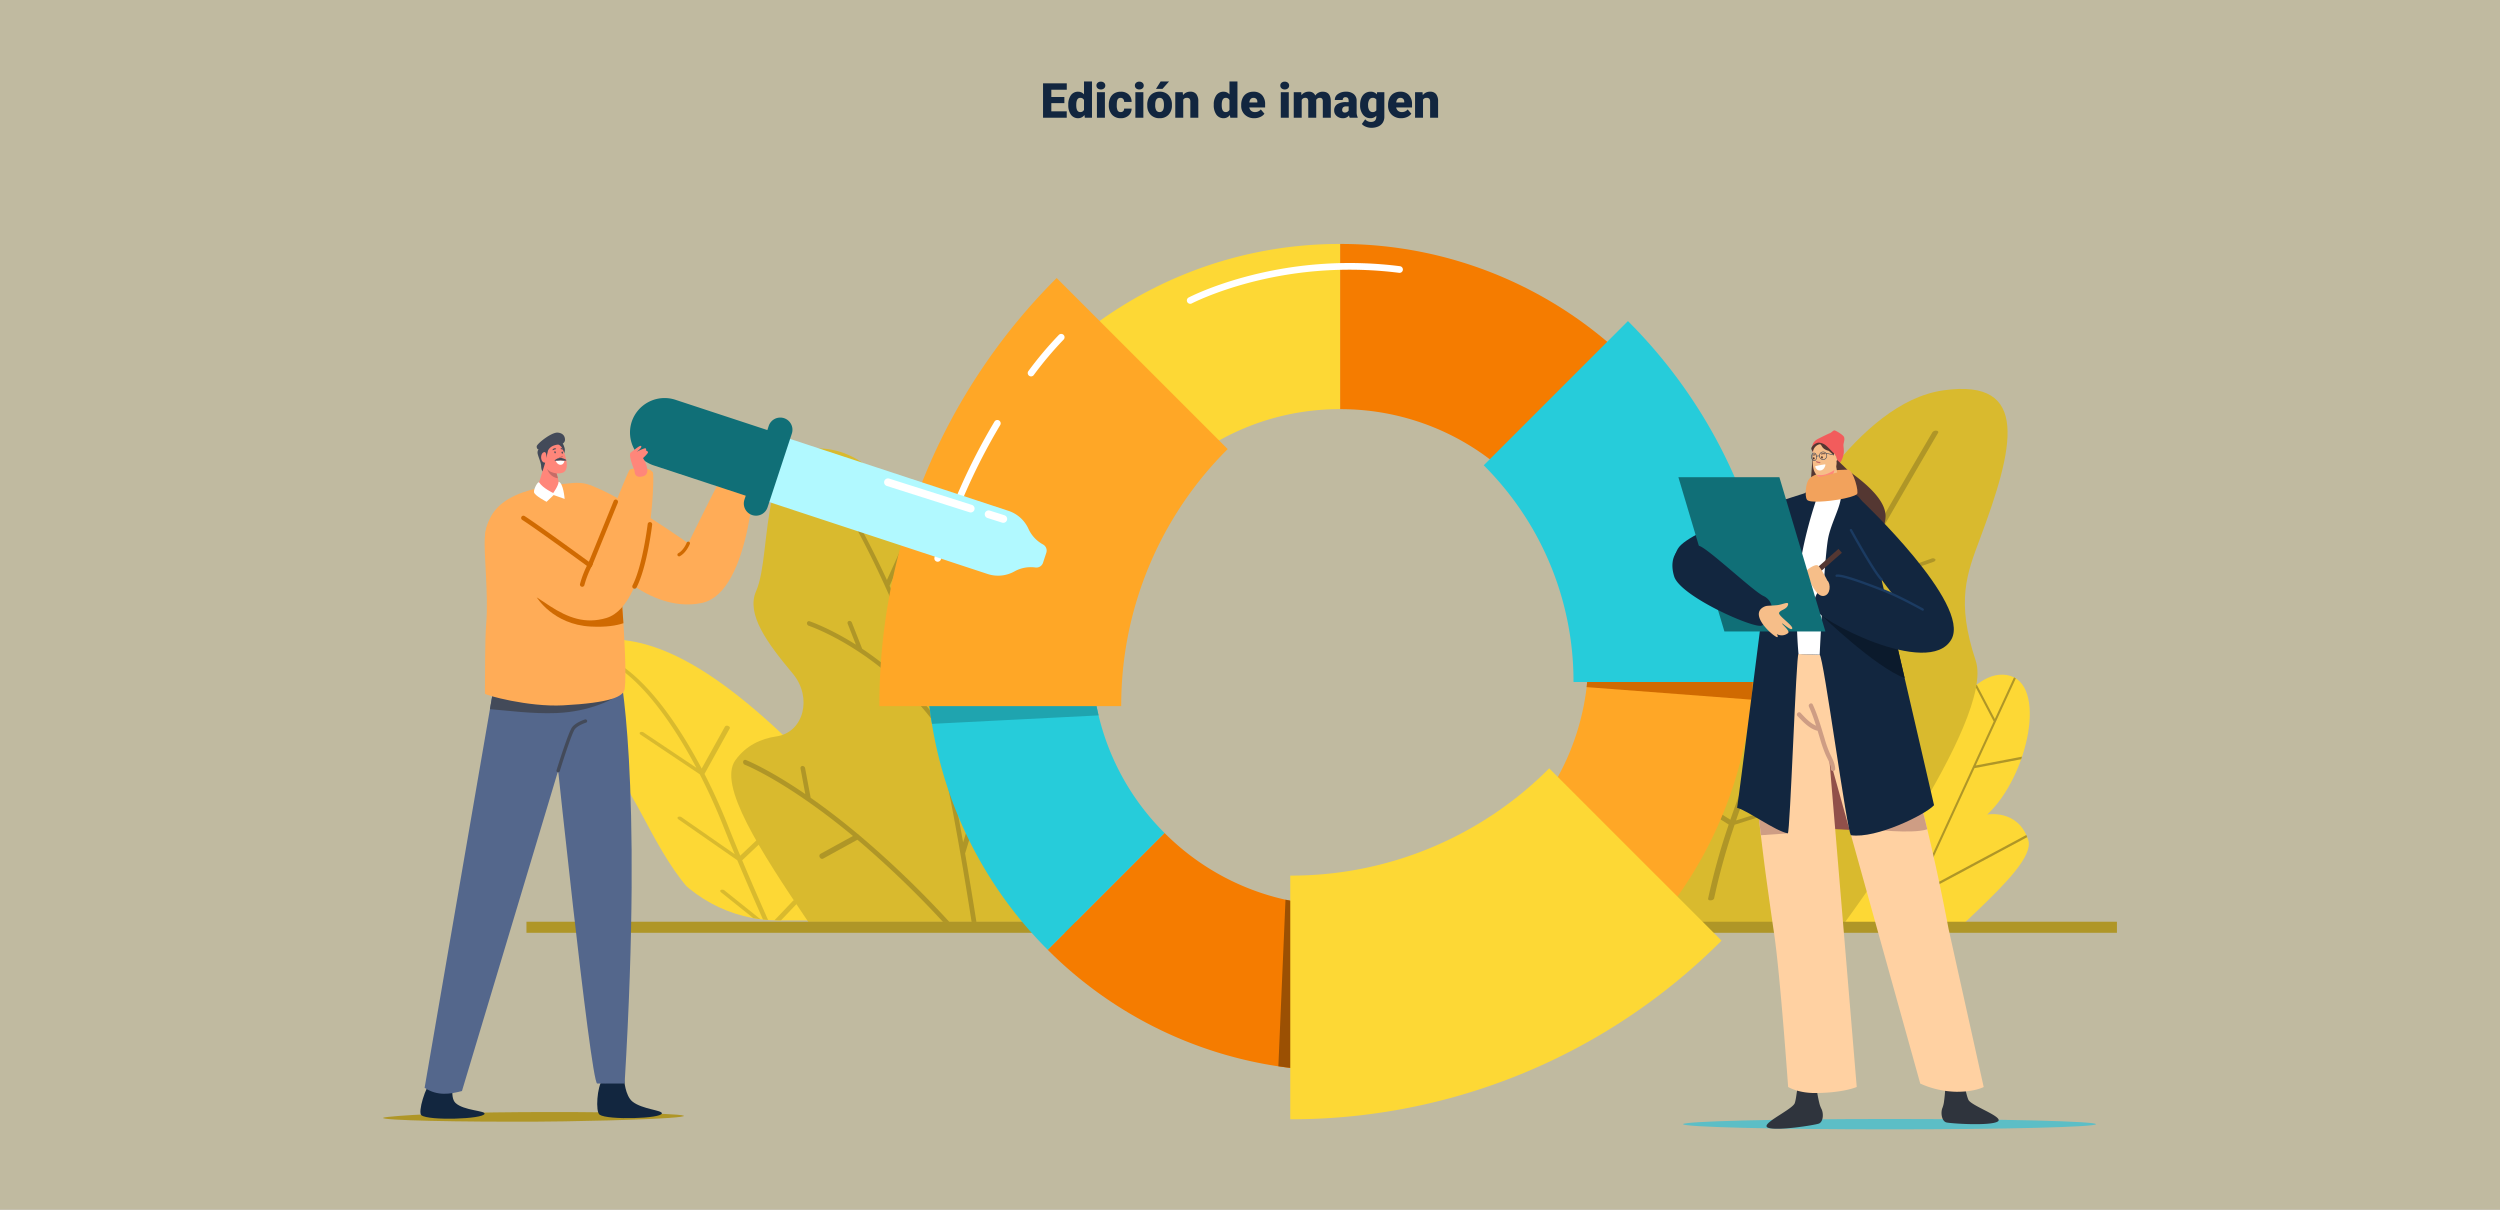 <svg xmlns="http://www.w3.org/2000/svg" xmlns:xlink="http://www.w3.org/1999/xlink" width="1240" height="600" viewBox="0 0 1240 600">
  <rect x="0" y="0" width="1240" height="600" fill="#808080" stroke="none"/>
  <defs>
    <clipPath id="clip-path">
      <path id="Trazado_182616" data-name="Trazado 182616" d="M2937.012,790.985c-17.335,8.244-54.058,9.6-57.615,27.961s-7.721,106.982-7.721,106.982l80.2.195s36.217-28.013,31.382-38.473-14.222-22.732-14.222-22.732,23.806-45.7,11.08-59.417c-9.367-10.1-18.905-17.663-30.2-17.663a29.823,29.823,0,0,0-12.9,3.148" transform="translate(-2871.677 -787.837)" fill="#fdd835"/>
    </clipPath>
    <clipPath id="clip-path-2">
      <rect id="Rectángulo_37939" data-name="Rectángulo 37939" width="860" height="439.166" fill="none"/>
    </clipPath>
    <clipPath id="clip-path-3">
      <path id="Trazado_182621" data-name="Trazado 182621" d="M338.032,742.185c-1.038,5.165-11.1,21.436-4.87,32.7,3.922,7.094,31.455,50.012,51.3,80.815A69.865,69.865,0,0,0,443.2,887.724h37.5S487.4,833.64,457.222,797.2s-56.522-50.018-70.891-52.33c-10.063-1.618-29.209-4.82-40.139-4.82-4.678,0-7.849.586-8.16,2.134" transform="translate(-331.142 -740.051)" fill="#fdd835"/>
    </clipPath>
  </defs>
  <g id="Grupo_120736" data-name="Grupo 120736" transform="translate(-180.285 -6957.999)">
    <path id="Trazado_182824" data-name="Trazado 182824" d="M0,0H1240V600H0Z" transform="translate(180.285 6957.999)" fill="#fff3bf" opacity="0.502"/>
    <g id="Grupo_120452" data-name="Grupo 120452" transform="translate(370.285 7079.002)">
      <g id="Grupo_120445" data-name="Grupo 120445" transform="translate(760.911 199.973)">
        <g id="Grupo_120444" data-name="Grupo 120444" transform="translate(-45)" clip-path="url(#clip-path)">
          <path id="Trazado_182614" data-name="Trazado 182614" d="M2944.542,880.78s17.605-42.292,38.4-38.988,10.659,50.468-9.707,69.212c0,0,15.323-2.906,20.376,12.6s-54.734,55.539-61.7,75.938-41.518,2.949-27.746-39.705-6.682-80.182,9.056-94.036c12.76-11.232,31.323,14.977,31.323,14.977" transform="translate(-2893.521 -827.959)" fill="#fdd835"/>
          <path id="Trazado_182615" data-name="Trazado 182615" d="M2946.594,988.611c3.8-9.408,8.452-20.393,14.044-32.682l55.575-29.771c-.146-.368-.3-.717-.457-1.062l-54.328,29.1.554-1.21c8.48-18.458,18.864-41.021,28.088-61.053l23.146-4.412q.228-.645.443-1.291l-22.98,4.38c8.5-18.458,15.943-34.615,19.895-43.19-.292-.186-.592-.362-.9-.521l-9.521,20.665-8.967-17.052q-.42.324-.835.663l9.249,17.59c-8.761,19.019-20.554,44.63-31.022,67.393l-30.335-67.792c-.3.172-.59.365-.882.572L2968,937.415c-2.39,5.2-4.708,10.24-6.9,15.005q-4.414,9.607-8.1,18.167l-20.954-32.522q-.057.879-.128,1.764l20.575,31.935c-2.714,6.312-5.131,12.153-7.268,17.475a.712.712,0,0,0-.03.074c-3.309,8.245-5.94,15.233-7.946,20.781.306.168.614.323.923.469,1.983-5.485,4.579-12.382,7.841-20.517l26.222-8.886q.928-.933,1.882-1.876Z" transform="translate(-2916.63 -831.91)" fill="#af9627"/>
        </g>
      </g>
      <g id="Grupo_120447" data-name="Grupo 120447" transform="translate(0 -0.003)">
        <g id="Grupo_120446" data-name="Grupo 120446" transform="translate(32)" clip-path="url(#clip-path-2)">
          <path id="Trazado_182617" data-name="Trazado 182617" d="M2380.315,549.636s76.051-101.955,66.192-131.594-4.35-43.154,2.117-60.468c16.717-44.753,25.449-79.714-18.082-73.6s-76.335,71.5-85.829,81.5c-16.778,17.661-49.39,15.64-68.015,53.715s-12.912,129.4-12.912,129.4Z" transform="translate(-1688.559 -211.375)" fill="#d9ba2e"/>
          <path id="Trazado_182618" data-name="Trazado 182618" d="M2337.329,532.425a2.227,2.227,0,0,1,2.119-.129l40.438,25.521a423.439,423.439,0,0,1,18.811-46.081l-18.918-47.506c-.186-.467.321-1.022,1.133-1.24s1.621-.016,1.807.451l17.767,44.613q1.538-3.127,3.163-6.3c8.627-16.783,19.831-37.219,30.991-57.1l-4.9-23.351c-.1-.487.486-1.018,1.312-1.187s1.579.088,1.681.575l4.181,19.92c21.869-38.84,42.88-74.442,43.2-74.991a2.154,2.154,0,0,1,1.95-.774c.777.081,1.163.559.863,1.068-.329.557-21.987,37.256-44.207,76.773l40.884-14.37a1.761,1.761,0,0,1,1.935.291c.287.436-.115,1.012-.9,1.287l-43.281,15.212c-11.114,19.8-22.263,40.142-30.853,56.853q-2.067,4.02-3.984,7.974l61.256-18.323c.8-.24,1.635-.065,1.859.391s-.243,1.02-1.045,1.26l-63.138,18.886a422.014,422.014,0,0,0-18.748,46.029l74.84-23.6c.8-.252,1.64-.09,1.884.36s-.2,1.018-1,1.269l-76.444,24.1a318.147,318.147,0,0,0-10.147,36.493c-.1.513-.847.968-1.674,1.016-.057,0-.112,0-.166,0-.739-.008-1.246-.367-1.155-.845a319.549,319.549,0,0,1,10.221-36.751l-41.983-26.5c-.518-.327-.41-.915.242-1.313" transform="translate(-1743.625 -272.232)" fill="#af9627"/>
        </g>
      </g>
      <g id="Grupo_120449" data-name="Grupo 120449" transform="translate(84.053 187.843)">
        <g id="Grupo_120448" data-name="Grupo 120448" clip-path="url(#clip-path-3)">
          <path id="Trazado_182619" data-name="Trazado 182619" d="M476.056,941.293c6.305-1.507,10.768-4.955,12.282-9.525,6.544-19.757,16.76-73.9-19.579-108.851-45.634-43.9-75.929-54.855-102.31-48.811-22.6,5.177,8.418,19.416,12.824,25.668,8.962,12.719-1.518,28.765,12.4,52.414,10.265,17.439,26.455,56.438,51.536,58.713,8.308.754,20.711,33.292,29.446,31.2Z" transform="translate(-351.396 -764.32)" fill="#fdd835"/>
          <path id="Trazado_182620" data-name="Trazado 182620" d="M491.968,923.978a1.755,1.755,0,0,1,1.761.257l19.676,15.774c-4.143-9.334-8.908-20.232-13.336-30.74l-29.184-20.283c-.538-.374-.626-.913-.2-1.2a1.689,1.689,0,0,1,1.75.15L498.8,906.257c-2.046-4.894-4-9.66-5.754-14.1-3.209-8.105-7.134-16.849-11.6-25.536L452.126,847c-.548-.367-.655-.907-.239-1.207a1.669,1.669,0,0,1,1.745.12l26.142,17.494c-12.222-23.04-28.11-45.066-44.359-52.982-.618-.3-.876-.842-.575-1.208a1.464,1.464,0,0,1,1.665-.117c11.168,5.441,22.737,17.229,34.387,35.038,4.334,6.625,8.181,13.321,11.518,19.646l11.563-20.851a1.309,1.309,0,0,1,1.581-.266c.651.253,1,.783.777,1.184l-12.532,22.6c5.4,10.5,9.321,19.761,11.65,25.643,1.851,4.674,3.918,9.715,6.084,14.885l19.489-18.431a1.568,1.568,0,0,1,1.71-.006c.588.334.776.876.42,1.213L502.5,909.282c4.63,10.986,9.627,22.392,13.891,31.983l11.4-11.982a1.524,1.524,0,0,1,1.692-.054c.6.32.82.863.488,1.212l-12.535,13.173c5.436,12.194,9.449,20.93,9.538,21.123.188.409-.051.775-.542.892a1.449,1.449,0,0,1-.247.036,1.694,1.694,0,0,1-1.575-.782c-.09-.194-4.136-9.006-9.611-21.287l-22.994-18.433c-.5-.4-.515-.929-.039-1.186" transform="translate(-408.424 -791.427)" fill="#d9ba2e"/>
        </g>
      </g>
      <g id="Grupo_120451" data-name="Grupo 120451" transform="translate(0 -0.003)">
        <g id="Grupo_120450" data-name="Grupo 120450" clip-path="url(#clip-path-2)">
          <path id="Trazado_182622" data-name="Trazado 182622" d="M832.28,485.194c-8.079-4.486-14.624-5.966-19.9-5.716-13.032.617-26.309-8.268-31.719-21.52-9.8-24.006-25.613-51.629-48.255-57.2-40.349-9.925-30.946,49.9-39.707,69.694-5.014,11.327,5.37,25.533,18.2,40.872,9.862,11.789,5.469,29.157-8.084,31.14-7.706,1.128-15.1,4.473-20.384,11.814-8.809,12.23,12.083,44.534,36.155,80.2H845.262c-4.3-76.144,9.527-136.788-12.982-149.288" transform="translate(-507.681 -298.213)" fill="#d9ba2e"/>
          <path id="Trazado_182623" data-name="Trazado 182623" d="M760.511,1044.983c-8.7-7.272-16.58-13.225-23.49-18.057l-2.751-14.618a1.39,1.39,0,0,0-1.373-1.175,1.065,1.065,0,0,0-.9,1.344l2.359,12.605c-18.235-12.448-29.217-16.8-29.446-16.889a1.01,1.01,0,0,0-1.387.748,1.449,1.449,0,0,0,.865,1.616c.314.122,21.18,8.424,53.589,35.322l-16.088,8.844a1.274,1.274,0,0,0-.353,1.741,1.454,1.454,0,0,0,.879.728,1.013,1.013,0,0,0,.761-.081l17.026-9.372a481.081,481.081,0,0,1,42.436,40.759H805.8a486.575,486.575,0,0,0-44.68-43.008,1.469,1.469,0,0,0-.606-.507" transform="translate(-524.926 -752.228)" fill="#af9627"/>
          <path id="Trazado_182624" data-name="Trazado 182624" d="M906.732,635.914l13.822-45.405,20.72,3.626a.957.957,0,0,0,1.141-1.042,1.558,1.558,0,0,0-1.212-1.453l-19.933-3.484L937.8,533.844a1.439,1.439,0,0,0-.773-1.612.957.957,0,0,0-1.421.512l-9.965,32.609-13.322-24.875a1.286,1.286,0,0,0-1.575-.682,1.091,1.091,0,0,0-.375,1.56l14.381,26.912-18.991,62.147c-4.024-22.588-8.3-43.687-12.66-60.608a412.353,412.353,0,0,0-23.824-66.637l7.664-17.019a1.3,1.3,0,0,0-.587-1.575.985.985,0,0,0-1.456.355l-6.936,15.362c-4.972-10.772-9.844-20.252-14.116-28.085a1.353,1.353,0,0,0-.275-.5c-8.16-14.919-14.125-23.834-14.268-24.047a1.161,1.161,0,0,0-1.519-.436,1.038,1.038,0,0,0-.219,1.493c.135.2,5.435,8.139,12.85,21.535a65.024,65.024,0,0,0-15.645-3.4.936.936,0,0,0-1.021,1.035,1.319,1.319,0,0,0,1.167,1.2,61.58,61.58,0,0,1,17.112,4.1c11.4,20.957,27.2,53.971,37.532,91.923a154.108,154.108,0,0,0-33.869-30.739l-5.1-12.944a1.288,1.288,0,0,0-1.482-.835,1.044,1.044,0,0,0-.584,1.446l4.053,10.313c-13.1-8.268-22.785-11.54-22.968-11.6a.973.973,0,0,0-1.3.759,1.375,1.375,0,0,0,.91,1.489c.341.112,34.528,11.7,61.736,47.371,6.752,26.391,13.309,63,19.007,99.5h2.385c-1.794-11.413-3.671-22.839-5.612-33.956" transform="translate(-618.046 -333.601)" fill="#af9627"/>
          <path id="Trazado_182709" data-name="Trazado 182709" d="M0,0H788.883V5.469H0Z" transform="translate(71.117 336.193)" fill="#af9627"/>
          <path id="Trazado_182625" data-name="Trazado 182625" d="M1443.817,1187.07v81.942a204.441,204.441,0,0,1-145.016-60.067L1356.743,1151a122.335,122.335,0,0,0,87.074,36.067" transform="translate(-969.13 -858.846)" fill="#f57c00"/>
          <path id="Trazado_182626" data-name="Trazado 182626" d="M1180.164,895.032l-57.942,57.941a204.441,204.441,0,0,1-60.067-145.015H1144.1a122.335,122.335,0,0,0,36.067,87.074" transform="translate(-792.551 -602.875)" fill="#26ccda"/>
          <path id="Trazado_182627" data-name="Trazado 182627" d="M1870.116,81.939V0a204.44,204.44,0,0,1,145.015,60.068l-57.942,57.941a122.335,122.335,0,0,0-87.074-36.067" transform="translate(-1395.429 0.003)" fill="#f57c00"/>
          <path id="Trazado_182628" data-name="Trazado 182628" d="M1356.743,118.006,1298.8,60.064A204.441,204.441,0,0,1,1443.817,0V81.939a122.335,122.335,0,0,0-87.074,36.067" transform="translate(-969.13 0.003)" fill="#fdd835"/>
          <path id="Trazado_182629" data-name="Trazado 182629" d="M1062.815,840.392l82.211,2.232a123.26,123.26,0,0,0,2.92,18.289l-82.645,4.2a206.113,206.113,0,0,1-2.485-24.718" transform="translate(-793.043 -627.077)" fill="#1fa4af"/>
          <path id="Trazado_182630" data-name="Trazado 182630" d="M2249.226,807.958h81.942A204.439,204.439,0,0,1,2271.1,952.973l-57.941-57.941a122.334,122.334,0,0,0,36.067-87.074" transform="translate(-1651.398 -602.875)" fill="#ffa726"/>
          <path id="Trazado_182631" data-name="Trazado 182631" d="M1142.555,151.418a179.122,179.122,0,0,0-52.809,127.493H969.768a299.34,299.34,0,0,1,87.95-212.33Z" transform="translate(-723.614 -49.68)" fill="#ffa726"/>
          <path id="Trazado_182632" data-name="Trazado 182632" d="M1764.936,1365.75q-7.754-.571-15.461-1.729l3.548-82.621q2.427.542,4.881.984Z" transform="translate(-1305.41 -956.145)" fill="#9b5003"/>
          <path id="Trazado_182633" data-name="Trazado 182633" d="M2351.834,843.268l81.74,6.219q.71-6.957.949-13.944l-82.061.776q-.216,3.494-.627,6.948" transform="translate(-1754.874 -623.458)" fill="#d06a01"/>
          <path id="Trazado_182634" data-name="Trazado 182634" d="M1901.2,1024.707l85.463,85.463a301.549,301.549,0,0,1-213.9,88.6V1077.906a180.444,180.444,0,0,0,128.434-53.2" transform="translate(-1322.788 -764.607)" fill="#fdd835"/>
          <path id="Trazado_182635" data-name="Trazado 182635" d="M2259.3,197.552a253.845,253.845,0,0,0-36.976-46.847l-71.533,71.533A152.868,152.868,0,0,1,2175.01,253.7a151.132,151.132,0,0,1,20.308,76.036h101.163A252.808,252.808,0,0,0,2259.3,197.552" transform="translate(-1604.861 -112.451)" fill="#26ccda"/>
          <path id="Trazado_182636" data-name="Trazado 182636" d="M1078.914,414.455a1.662,1.662,0,0,1-1.59-2.141,301.52,301.52,0,0,1,29.716-67.3,1.661,1.661,0,1,1,2.852,1.7,298.191,298.191,0,0,0-29.389,66.556,1.661,1.661,0,0,1-1.589,1.181" transform="translate(-803.816 -256.837)" fill="#fff"/>
          <path id="Trazado_182637" data-name="Trazado 182637" d="M1261.389,196.858a1.66,1.66,0,0,1-1.324-2.66,178.143,178.143,0,0,1,15.107-17.936,1.66,1.66,0,0,1,2.336,2.36,178.782,178.782,0,0,0-14.791,17.575,1.658,1.658,0,0,1-1.327.661" transform="translate(-939.976 -131.163)" fill="#fff"/>
          <path id="Trazado_182638" data-name="Trazado 182638" d="M1572.367,57.4a1.661,1.661,0,0,1-.772-3.132c.458-.24,11.431-5.93,29.906-10.734a198.635,198.635,0,0,1,74.905-4.788,1.66,1.66,0,1,1-.431,3.293,195.286,195.286,0,0,0-73.533,4.682c-18.138,4.705-29.2,10.432-29.308,10.489a1.653,1.653,0,0,1-.768.189" transform="translate(-1172.016 -27.712)" fill="#fff"/>
          <path id="Trazado_182639" data-name="Trazado 182639" d="M386.04,428.924c15.328,5.448,47.937,28.535,47.937,28.535s21.033-43.069,22.261-42.787,8.479-2.18,10.685,1.315c.793,1.256-1.367,65.805-26.2,71.064-28.475,6.028-55.636-26.425-60.2-37.437s.365-22.521,5.518-20.69" transform="translate(-282.59 -308.982)" fill="#ffac57"/>
          <path id="Trazado_182640" data-name="Trazado 182640" d="M83.867,1696.3h9.362c12.778,0,66.254.748,54.254,2.393-11.129,1.526-60.074,2.393-72.852,2.393H63.294c-38.858,0-73.324-1.077-60.608-2.393s38.893-2.393,81.18-2.393" transform="translate(0 -1265.731)" fill="#af9627"/>
          <path id="Trazado_182641" data-name="Trazado 182641" d="M722.906,367.105l118.978,39.183a16.64,16.64,0,0,1,9.95,8.934,16.637,16.637,0,0,0,7.207,7.748,3.474,3.474,0,0,1,1.64,4.138l-.813,2.469-.813,2.469a3.474,3.474,0,0,1-3.778,2.354,16.639,16.639,0,0,0-10.4,1.949,16.639,16.639,0,0,1-13.312,1.274L712.586,398.441Z" transform="translate(-531.712 -273.923)" fill="#b1f9ff"/>
          <path id="Trazado_182642" data-name="Trazado 182642" d="M539.267,351.5l.65-1.974-45.64-15.03a17.193,17.193,0,0,1-10.92-21.645h0A17.193,17.193,0,0,1,505,301.934l45.64,15.031.65-1.974a6.039,6.039,0,1,1,11.471,3.778L550.739,355.28a6.039,6.039,0,0,1-11.472-3.778" transform="translate(-360.029 -224.654)" fill="#106f77"/>
          <path id="Trazado_182643" data-name="Trazado 182643" d="M90.4,1638.117c-3.129-2.972-.648-11.733-.632-12.039.066-1.32-6.117-3.062-8.042-.108-3.794,5.822-.9-1.159-2.917.75-3.364,3.177-7.209,16.058-5.329,17.5,3.6,2.763,30.685,1.942,31.315-.735.378-1.606-10.387-1.565-14.4-5.372" transform="translate(-54.461 -1212.046)" fill="#12263f"/>
          <path id="Trazado_182644" data-name="Trazado 182644" d="M436,1637.492c-3.764-2.935-4.2-11.131-4.249-11.433-.229-1.3-6.744-3.025-7.993-.111-2.462,5.743-1.146-1.144-2.723.739-2.626,3.133-3.564,15.843-1.379,17.27,4.179,2.729,30.84,1.932,30.867-.708.017-1.585-9.7-2-14.523-5.756" transform="translate(-312.225 -1212.047)" fill="#12263f"/>
          <path id="Trazado_182645" data-name="Trazado 182645" d="M177.671,827.909l-62.587,11.908-33.9,196.506c6.3,4.145,12.536,3.173,18.525,1.586l47.714-158.888s3.4,32.258,7.38,67.358c4.753,41.885,10.34,87.817,11.985,87.817h13.6c9.259-153.855-2.712-206.288-2.712-206.288" transform="translate(-60.575 -617.762)" fill="#54678c"/>
          <path id="Trazado_182646" data-name="Trazado 182646" d="M208.839,874.711l1.5-8.693,15.741-3,43.65,6.457s-10.81,6.474-27.89,7.163c-12.023.485-24.772-1.3-33-1.931" transform="translate(-155.83 -643.963)" fill="#434a59"/>
          <path id="Trazado_182647" data-name="Trazado 182647" d="M198.624,571.327c.139-8.9-.069-26.236.632-34.573,1.24-14.748-1.384-35.729-.632-42.975,1.429-13.769,9.487-24.144,43.683-26.927,16.9-1.376,19.982,14.789,21.294,25.173.773,6.115,6.066,62.865,4.381,76.842-.482,4-7.156,7-30.528,8.276-17.2.935-38.841-5.073-38.83-5.816" transform="translate(-148.105 -348.29)" fill="#ffac57"/>
          <path id="Trazado_182648" data-name="Trazado 182648" d="M342.425,691.646c-4.865,1.839-14.531,4.868-21.6,3.091-9.828-2.469-20.6-4.343-20.6-4.343s8.131,13.556,26.769,14.53c7.608.4,12.782-.478,16.242-1.654-.244-3.865-.519-7.787-.806-11.624" transform="translate(-224.017 -515.152)" fill="#d06a01"/>
          <path id="Trazado_182649" data-name="Trazado 182649" d="M313.881,378.707a3.817,3.817,0,0,0,.006-2.934,7.05,7.05,0,0,0-.753-1.739,2.134,2.134,0,0,0,1.118-1.877c0-1.06-.4-3.19-3.512-3.529s-10.478,5.56-10.518,6.832c-.046,1.478,1.043,1.6,1.043,1.6s-.541,0-.635,1.328,1.713,4.749,1.792,6.878c.067,1.8.612,3.1,1.886,2.99,2.364-.208,8.241-6.658,9.573-9.549" transform="translate(-224.016 -275.049)" fill="#434a59"/>
          <path id="Trazado_182650" data-name="Trazado 182650" d="M311.792,437.991c-2.645,1.971-10.031-.864-9.96-2.492l4.262-13.595,4.229,3.056.745,2.8.873,3.278,1.042,5.08c.649,1.717-.417,1.3-1.192,1.873" transform="translate(-225.219 -314.812)" fill="#ff867a"/>
          <path id="Trazado_182651" data-name="Trazado 182651" d="M326.181,444.365a6.436,6.436,0,0,1-5.266-4.6l4.392,1.323Z" transform="translate(-239.458 -328.139)" fill="#c66c67"/>
          <path id="Trazado_182652" data-name="Trazado 182652" d="M318.341,395.078l-1.3,5.648a4.712,4.712,0,0,0,3.414,5.124,7.931,7.931,0,0,0,4.8.275c1.816-.39,2.6-2.238,2.379-4.645a22.579,22.579,0,0,0-2.133-7.38,4.326,4.326,0,0,0-1.588-1.836,1.18,1.18,0,0,0-.78-.171c-1.793.238-3.82.923-4.8,2.986" transform="translate(-236.536 -292.56)" fill="#ff867a"/>
          <path id="Trazado_182653" data-name="Trazado 182653" d="M337.019,422.914a27.835,27.835,0,0,1,4.432.175s-.285,2.008-1.958,2c-.721,0-1.769-.413-2.474-2.174" transform="translate(-251.474 -315.548)" fill="#fff"/>
          <path id="Trazado_182654" data-name="Trazado 182654" d="M311.662,409.43a5.943,5.943,0,0,1-.228-1.236c-.073-.8-.367-1.963-1.495-1.273-1.64,1-1.311,4.876.687,5.018,1.484.106,1.352-1.5,1.036-2.509" transform="translate(-230.487 -303.476)" fill="#ff867a"/>
          <path id="Trazado_182655" data-name="Trazado 182655" d="M304.426,470.21s2.57-3.476,2.686-5.6c2.393.618,2.988,8.532,2.988,8.532l-5.442-1.93-3.512,3.358s-6.038-3.1-6.242-4.786,2.048-5.67,2.6-4.788c1.778,2.816,6.919,5.213,6.919,5.213" transform="translate(-220.038 -346.679)" fill="#fff"/>
          <path id="Trazado_182656" data-name="Trazado 182656" d="M343.716,414.869a2.916,2.916,0,0,0,1.3-.547c.3-.22.583.281.288.5a3.288,3.288,0,0,1-1.442.6c-.363.058-.516-.5-.15-.556" transform="translate(-256.315 -309.114)" fill="#c66c67"/>
          <path id="Trazado_182657" data-name="Trazado 182657" d="M334.954,405.161a.286.286,0,0,1,.345.163,1.035,1.035,0,0,1,.1.55.313.313,0,0,1-.437.25c-.271-.113-.41-.9-.013-.964" transform="translate(-249.749 -302.312)" fill="#434a59"/>
          <path id="Trazado_182658" data-name="Trazado 182658" d="M349.033,405.741a.286.286,0,0,1,.345.163,1.037,1.037,0,0,1,.1.55.313.313,0,0,1-.437.25c-.271-.112-.41-.9-.013-.964" transform="translate(-260.254 -302.745)" fill="#434a59"/>
          <path id="Trazado_182659" data-name="Trazado 182659" d="M332.8,399.385a1.173,1.173,0,0,0-.923-.034,1.411,1.411,0,0,0-.7.587.16.16,0,0,0-.038.089v0a.113.113,0,0,0,.046.136.18.18,0,0,0,.238.037,3.916,3.916,0,0,1,1.306-.45c.209-.034.231-.323.07-.366" transform="translate(-247.082 -297.926)" fill="#434a59"/>
          <path id="Trazado_182660" data-name="Trazado 182660" d="M348.161,399.354a.146.146,0,0,0-.042-.027c-.118-.047-.26-.133-.407-.2a.2.2,0,0,0-.03-.015l-.012,0c-.217-.092-.438-.13-.6.066a.128.128,0,0,0-.03.081.188.188,0,0,0,.132.265c.3.055.605.112.9.2.217.062.279-.278.086-.365" transform="translate(-258.941 -297.748)" fill="#434a59"/>
          <path id="Trazado_182661" data-name="Trazado 182661" d="M208.19,458.757c15.842,3.7,44.722,24.31,44.722,24.31s16.873-44.318,18.049-44.771c2.257-.87,8.821-1.8,11.4,1.431.928,1.159-.634,65.554-23.118,72.23-10.444,3.1-18.981-.139-27.926-5.9-15.776-10.153-26.61-19.288-30.218-25.815-5.766-10.431,1.76-22.731,7.085-21.488" transform="translate(-148.511 -326.427)" fill="#ffac57"/>
          <path id="Trazado_182662" data-name="Trazado 182662" d="M484.777,406.847s-3.415-7.942-1.88-9.01,4.819-4.058,5.2-3.148-2.311,2.789-2.311,2.789,3.984-2.065,4.488-1.7.108,1.009.108,1.009a1.982,1.982,0,0,1,1.044.767c.3.543-2.45,3.042-2.45,3.042s4.741,7.592.1,8.987-4.3-2.733-4.3-2.733" transform="translate(-360.028 -294.378)" fill="#ff867a"/>
          <path id="Trazado_182663" data-name="Trazado 182663" d="M575.989,588.982a.835.835,0,0,1-.4-1.565c2.727-1.5,4.173-5.189,4.188-5.226a.834.834,0,0,1,1.557.6c-.067.174-1.685,4.291-4.938,6.086a.833.833,0,0,1-.4.1" transform="translate(-429.164 -434.016)" fill="#d06a01"/>
          <path id="Trazado_182664" data-name="Trazado 182664" d="M339.691,955.291a.835.835,0,0,1-.8-1.081c.6-1.952,5.943-19.136,7.8-21.42,1.946-2.4,6.138-3.695,6.315-3.749a.834.834,0,1,1,.487,1.6c-.038.012-3.883,1.207-5.507,3.205-1.252,1.54-5.171,13.319-7.5,20.861a.836.836,0,0,1-.8.588" transform="translate(-252.845 -693.196)" fill="#434a59"/>
          <path id="Trazado_182665" data-name="Trazado 182665" d="M338.654,418.24s2.018.5,2.326,1.021-1.941.255-2.147.241-.626-.083-.626-.083a19.46,19.46,0,0,1-2.934.163c-.413-.124,1.242-1.115,1.7-1.189a7.477,7.477,0,0,1,1.682-.151" transform="translate(-250.123 -312.076)" fill="#434a59"/>
          <path id="Trazado_182666" data-name="Trazado 182666" d="M303.906,533.153a1.12,1.12,0,0,1-.662-.217c-.253-.186-25.4-18.608-32.9-23.418a1.12,1.12,0,0,1,1.209-1.886c6.629,4.249,26.8,18.954,31.86,22.65l12.306-30.15a1.12,1.12,0,0,1,2.074.847l-12.848,31.476a1.12,1.12,0,0,1-1.037.7" transform="translate(-201.338 -372.665)" fill="#d06a01"/>
          <path id="Trazado_182667" data-name="Trazado 182667" d="M385.855,633a1.12,1.12,0,0,1-1.077-1.429A48.824,48.824,0,0,1,389,620.989a1.12,1.12,0,0,1,1.928,1.141,47.655,47.655,0,0,0-3.991,10.058,1.121,1.121,0,0,1-1.076.811" transform="translate(-287.078 -462.954)" fill="#d06a01"/>
          <path id="Trazado_182668" data-name="Trazado 182668" d="M488.128,576.547a1.12,1.12,0,0,1-1-1.629c5.045-9.885,7.491-30.22,7.515-30.424a1.12,1.12,0,0,1,2.225.262c-.1.85-2.516,20.937-7.744,31.18a1.12,1.12,0,0,1-1,.611" transform="translate(-363.392 -405.547)" fill="#d06a01"/>
          <path id="Trazado_182669" data-name="Trazado 182669" d="M1022.113,475.053a1.93,1.93,0,0,1-.583-.09l-41.015-13.046a1.92,1.92,0,1,1,1.164-3.659l41.015,13.046a1.92,1.92,0,0,1-.581,3.75" transform="translate(-730.634 -341.871)" fill="#fff"/>
          <path id="Trazado_182670" data-name="Trazado 182670" d="M1184.938,526.844a1.923,1.923,0,0,1-.583-.091l-7.266-2.311a1.92,1.92,0,0,1,1.164-3.66l7.266,2.311a1.92,1.92,0,0,1-.581,3.75" transform="translate(-877.313 -388.526)" fill="#fff"/>
          <path id="Trazado_182671" data-name="Trazado 182671" d="M2540.382,1712.458c0,1.422,45.845,2.575,102.4,2.575s102.4-1.153,102.4-2.575-45.845-2.574-102.4-2.574-102.4,1.153-102.4,2.574" transform="translate(-1895.563 -1275.868)" fill="#5cbec6"/>
          <path id="Trazado_182672" data-name="Trazado 182672" d="M2587.611,487.232s-57.154,17.333-62.908,27.58c-6.18,11.007,5,18.685,13.387,23.834s39.956-22.068,45.651-30.9,3.87-20.518,3.87-20.518" transform="translate(-1882.531 -363.558)" fill="#12263f"/>
          <path id="Trazado_182673" data-name="Trazado 182673" d="M2806.12,380.781c1.281-.9,2.306-4.1,2.366-5.788s-.286-2.965-.17-3.805.789-2.667.176-3.743-3.937-3.014-4.585-3.133-1.611,1.144-2.338,1.381c-.862.281-4.495,2.119-5.583,2.655-2.737,1.346-3.146,3.007-3.146,4.414a7.952,7.952,0,0,0,3.81,7.2c2.9,1.906,7.524,2.187,9.47.823" transform="translate(-2083.939 -271.832)" fill="#f25c5c"/>
          <path id="Trazado_182674" data-name="Trazado 182674" d="M2789.183,392.789s-1.175-1.255-.788-2.055a4.913,4.913,0,0,1,3.344-2.51,6.138,6.138,0,0,1,4.3,1.821c1.048.938,2.835,2.88,3.553,3.472a19.18,19.18,0,0,1,1.576,3.313s2.964,2.78,4.885,4.7,19.543,12.837,19.089,23.5c-.9,21.039-34.422,7.108-36.822,6.032s.866-38.275.866-38.275" transform="translate(-2079.908 -289.668)" fill="#543732"/>
          <path id="Trazado_182675" data-name="Trazado 182675" d="M2813.3,1011.655l-27.434-1.471s-.226-49.434,8.749-43.99,19.567,35.163,18.685,45.461" transform="translate(-2078.738 -720.634)" fill="#91504a"/>
          <path id="Trazado_182676" data-name="Trazado 182676" d="M2711.16,1655.416c3.005-1.933,5.826-3.825,6.234-5.1,1.033-3.229.9-8.007,2.2-8.976s8.169-1.167,8.524,1.227a76.748,76.748,0,0,0,1.4,7.608,13.273,13.273,0,0,0,.993,2.854c1.356,2.454.969,6.716-1.195,7.491s-21.149,3.81-25.281,2c-2.5-1.093,2.534-4.146,7.133-7.1" transform="translate(-2017.175 -1224.215)" fill="#2f343d"/>
          <path id="Trazado_182677" data-name="Trazado 182677" d="M3045.877,1649.294a13.268,13.268,0,0,0,.72-2.934,76.638,76.638,0,0,0,.677-7.7c.129-2.417,6.995-2.864,8.372-2.02s1.7,5.613,3.027,8.731c.526,1.232,3.511,2.851,6.685,4.494,4.855,2.513,10.153,5.081,7.767,6.4-3.945,2.187-23.131.946-25.358.377s-3.011-4.775-1.891-7.346" transform="translate(-2272.372 -1220.918)" fill="#2f343d"/>
          <path id="Trazado_182678" data-name="Trazado 182678" d="M2681.66,898.055c.351,2.69,2.954,21.447,4.011,28.426,3.124,20.567,7.1,77.115,7.1,77.115s4.911,3.035,13.382,3c14.019-.053,20.644-3,20.644-3s-7.53-90.289-8.056-96.567c-2.642-31.489-5.286-62.92-5.627-67.255L2758.3,1001.9a45.75,45.75,0,0,0,17.913,4.07c9.184.07,13.555-2.37,13.555-2.37s-3.09-13.9-4.118-18.538l-6.141-27.644L2776.4,943.44l-4.067-18.311c-13.8-73.021-29.894-118-36.159-137.818a97.107,97.107,0,0,1-11.407.921c-.6.02-1.219.039-1.847.054-13.439.336-29.952-.529-43.26-3.68-.288,2.941-2.42,17.283-2.8,19.481-1.65,9.677-2.826,28.029-1.508,40.016,1.5,13.583,3.429,32.04,6.3,53.953" transform="translate(-1995.857 -585.451)" fill="#ffd1a2"/>
          <path id="Trazado_182679" data-name="Trazado 182679" d="M2933.247,1107.4c-7.511,2.524-28.675-.083-28.675-.083l25.623-12.293q1.515,5.978,3.052,12.376" transform="translate(-2167.312 -817.076)" fill="#ce9d84"/>
          <path id="Trazado_182680" data-name="Trazado 182680" d="M2687.831,1116.422q-.829-6.967-1.534-13.259l14.9,12.331s-7.75.573-13.364.927" transform="translate(-2004.441 -823.149)" fill="#ce9d84"/>
          <path id="Trazado_182681" data-name="Trazado 182681" d="M2787.877,898.306c2.472,5.316,4.036,10.955,5.76,16.541a58.219,58.219,0,0,0,2.9,8.105c1.133,2.357,2.415,4.675,2.463,7.356a1.1,1.1,0,0,1-2.193,0c-.046-2.606-1.56-4.845-2.585-7.155a69.2,69.2,0,0,1-2.7-7.723c-1.666-5.4-3.15-10.879-5.538-16.017-.591-1.272,1.3-2.387,1.894-1.107" transform="translate(-2078.74 -669.868)" fill="#ce9d84"/>
          <path id="Trazado_182682" data-name="Trazado 182682" d="M2804.985,443.216l.055-2.1s-8.469-.147-13.972,1.618-5.8,3.274-5.945,4.046,13.094,3.494,19.862-3.568" transform="translate(-2078.182 -329.148)" fill="#f2a25c"/>
          <path id="Trazado_182683" data-name="Trazado 182683" d="M2707.423,480.918c-2.564-4.218-9.794-6.4-17.524-6.7-19.75-.759-27.4,31.755-31.226,59.856-.416,3.059-11.962,94.77-12.8,99.456,4.968,1.181,18.96,11.534,25.158,12.653,1.12.2,4.161-89.2,5.3-89,1.611.277,8.88.176,10.5.434,1.89.3,13.692,89.226,15.561,89.5,12.458,1.8,36.909-10.2,41.176-14.9-.406-1.528-33.625-147.152-36.141-151.292" transform="translate(-1974.278 -353.841)" fill="#12263f"/>
          <path id="Trazado_182684" data-name="Trazado 182684" d="M2764.586,915.4c2.35,2.479,5.247,5.743,8.658,6.666a1.1,1.1,0,0,1-.583,2.115c-3.8-1.03-7-4.46-9.625-7.23-.971-1.024.577-2.578,1.551-1.551" transform="translate(-2061.471 -682.791)" fill="#ce9d84"/>
          <path id="Trazado_182685" data-name="Trazado 182685" d="M2821.155,427.508l2.281,13.683c.072,1.9-8.839,2.026-8.068.024l.993-10.888Z" transform="translate(-2100.714 -318.994)" fill="#f6be89"/>
          <path id="Trazado_182686" data-name="Trazado 182686" d="M2847.342,735.24c1.7,7.264,3.427,14.644,5.107,21.866-14.376-5.2-41.116-30.989-41.116-30.989Z" transform="translate(-2097.74 -541.808)" fill="#0b1a2c"/>
          <path id="Trazado_182687" data-name="Trazado 182687" d="M2801.636,394.7l2.9,2.581a6.361,6.361,0,0,1-2.312,8.945c-3.9,2.145-6.251,2.2-7.871-1.588-.95-2.223-.7-7.083-.584-8.973a4.386,4.386,0,0,1,3.1-4.2c1.583-.418.554,2.23,4.767,3.231" transform="translate(-2084.548 -292.071)" fill="#f6be89"/>
          <path id="Trazado_182688" data-name="Trazado 182688" d="M2806.318,443.562a16.616,16.616,0,0,0,3.7-1.958s-1.674,6.721-4.9,7.217l-.073.009.37-4.056c-1.8.622-3.182.481-4.283-.723a9.963,9.963,0,0,0,5.188-.49" transform="translate(-2090.126 -329.512)" fill="#ff867a"/>
          <path id="Trazado_182689" data-name="Trazado 182689" d="M2802.052,424.683a3.133,3.133,0,0,1-1.472-.383c-.352-.189-.578.388-.231.575a3.534,3.534,0,0,0,1.627.423c.4.006.473-.609.075-.615" transform="translate(-2089.414 -316.572)" fill="#c66c67"/>
          <path id="Trazado_182690" data-name="Trazado 182690" d="M2810.587,414.827a.316.316,0,0,0-.35.245,1.122,1.122,0,0,0,.015.625.375.375,0,0,0,.553.192c.278-.175.245-1.068-.218-1.062" transform="translate(-2096.893 -309.532)" fill="#402823"/>
          <path id="Trazado_182691" data-name="Trazado 182691" d="M2794.668,416.815a.315.315,0,0,0-.35.245,1.121,1.121,0,0,0,.014.624.375.375,0,0,0,.553.192c.278-.175.245-1.068-.217-1.062" transform="translate(-2085.015 -311.015)" fill="#402823"/>
          <path id="Trazado_182692" data-name="Trazado 182692" d="M2803.347,430.717a39.519,39.519,0,0,0-4.6.876.251.251,0,0,0-.173.331,3.019,3.019,0,0,0,1.067,1.508c1.088.612,3.242.587,3.979-2.4a.253.253,0,0,0-.276-.311" transform="translate(-2088.209 -321.387)" fill="#fff"/>
          <path id="Trazado_182693" data-name="Trazado 182693" d="M2809.91,409.235a5.072,5.072,0,0,1,1.819-.125.21.21,0,1,1-.067.415,4.537,4.537,0,0,0-1.594.106c-.271.066-.432-.329-.158-.4" transform="translate(-2096.571 -305.24)" fill="#543732"/>
          <path id="Trazado_182694" data-name="Trazado 182694" d="M2763.313,520.245c1.766-19.089,8.76-39.39,9.854-42.151a7.052,7.052,0,0,1,4.019-3.79,43.428,43.428,0,0,1,4.719.455,7.883,7.883,0,0,1,1.159.8c4.414,3.641-2.979,14.455-4.918,24.055s-4.26,58.077-4.26,58.077c-1.62-.258-8.889-.157-10.5-.434a215.835,215.835,0,0,1-.072-37.009" transform="translate(-2061.336 -353.912)" fill="#fff"/>
          <path id="Trazado_182695" data-name="Trazado 182695" d="M2793.547,411.327c.361-.061.727-.089,1.093-.116.28-.02.335.4.054.423-.367.026-.732.055-1.093.115-.275.046-.329-.376-.054-.423" transform="translate(-2084.333 -306.833)" fill="#543732"/>
          <path id="Trazado_182696" data-name="Trazado 182696" d="M2801.165,441.129s-7.866,1.879-11.641,2.943-6.66.779-8.071,2.055-2.125,8.135-.891,9.889,10.857.744,15.323,0,8.347-1.808,9.464-2.765-1.686-11.431-4.184-12.122" transform="translate(-2074.306 -329.158)" fill="#f2a25c"/>
          <path id="Trazado_182697" data-name="Trazado 182697" d="M2819.069,500.639s54.669,51.518,44.748,69.049c-11.108,19.628-67.4-10.152-68.237-15.889s4.976-11.917,8.4-15.154,30.711,8.644,30.711,8.644-18.082-22.878-21.068-32.882,5.451-13.768,5.451-13.768" transform="translate(-2085.924 -373.562)" fill="#12263f"/>
          <rect id="Rectángulo_37941" data-name="Rectángulo 37941" width="26.703" height="2.563" transform="matrix(0.75, -0.662, 0.662, 0.75, 701.851, 168.934)" fill="#543732"/>
          <path id="Trazado_182698" data-name="Trazado 182698" d="M2788.467,635.144s-3.619-7.416-5.061-7.63-5.142,2.154-5.277,3.033-1.393,3.757-1.071,3.825,2.69.7,2.69.7,3.049,8.086,6.766,7.762,3.766-6.195,1.952-7.685" transform="translate(-2072.125 -468.223)" fill="#f6be89"/>
          <path id="Trazado_182699" data-name="Trazado 182699" d="M2553.978,532.272h50.1l-22.823-76.511h-50.1Z" transform="translate(-1888.678 -340.075)" fill="#106f77"/>
          <path id="Trazado_182700" data-name="Trazado 182700" d="M2568.785,621.563a7.166,7.166,0,0,0-4.219-7.825c-5.388-2.648-27.975-24.112-31.964-24.866-10.123-1.914-15.28,5.333-12.238,15.2S2559.6,629.928,2563.7,628.5s5.087-6.935,5.087-6.935" transform="translate(-1879.979 -439.169)" fill="#12263f"/>
          <path id="Trazado_182701" data-name="Trazado 182701" d="M2697.305,702.675c2.876-.27,6.217-2.285,5.487-.051s-3.723,2.3-4.385,3.811,7.7,6.72,6.4,7.994c-.864.846-4.8-3.022-4.938-2.682s4.123,3.741,3,4.747a5.065,5.065,0,0,1-5.618.523c.4.609.628,1.186.346,1.48-.76.789-14.614-10.712-6.966-14.884,1.654-.9,2.243-.524,6.671-.94" transform="translate(-2005.964 -523.501)" fill="#f6be89"/>
          <path id="Trazado_182702" data-name="Trazado 182702" d="M2881.432,663.83a.585.585,0,0,0,.287-1.095c-.114-.064-11.47-6.416-19.2-9.418-10.718-4.162-21.024-7.943-23.855-7.434a.585.585,0,1,0,.208,1.151c2.9-.522,17.14,5.011,23.224,7.373,7.653,2.972,18.938,9.285,19.051,9.348a.583.583,0,0,0,.286.075" transform="translate(-2117.774 -481.904)" fill="#1b3b62"/>
          <path id="Trazado_182703" data-name="Trazado 182703" d="M2881.751,582.5a.585.585,0,0,0,.414-1c-3.686-3.69-14.938-24.134-15.052-24.34a.585.585,0,0,0-1.025.564c.466.847,11.447,20.8,15.25,24.6a.581.581,0,0,0,.414.172" transform="translate(-2138.542 -415.514)" fill="#1b3b62"/>
          <path id="Trazado_182704" data-name="Trazado 182704" d="M2791.206,411.49a2.751,2.751,0,0,1-.081-2.843,1.147,1.147,0,0,1,2.038-.058,2.752,2.752,0,0,1,.081,2.843,1.243,1.243,0,0,1-1,.65,1.025,1.025,0,0,1-.268-.028,1.35,1.35,0,0,1-.768-.563m.929-3.194a.955.955,0,0,0-.757.51,2.455,2.455,0,0,0,.072,2.511.853.853,0,0,0,1.541-.044,2.457,2.457,0,0,0-.072-2.511,1.061,1.061,0,0,0-.6-.446.726.726,0,0,0-.189-.02" transform="translate(-2082.394 -304.435)" fill="#434a59"/>
          <path id="Trazado_182705" data-name="Trazado 182705" d="M2806.266,407.915h0a2.074,2.074,0,0,1,.531-1.458,1.91,1.91,0,0,1,2.78-.079,2.1,2.1,0,0,1,.083,2.883,1.914,1.914,0,0,1-1.373.64,1.881,1.881,0,0,1-.495-.051,2.034,2.034,0,0,1-1.526-1.935m1.913-1.8a1.617,1.617,0,0,0-1.16.542,1.776,1.776,0,0,0-.454,1.249,1.706,1.706,0,0,0,1.714,1.7,1.616,1.616,0,0,0,1.159-.542,1.8,1.8,0,0,0-.071-2.471,1.611,1.611,0,0,0-1.188-.475m-1.765,1.8h0Z" transform="translate(-2093.957 -302.808)" fill="#434a59"/>
          <path id="Trazado_182706" data-name="Trazado 182706" d="M2800.838,414.213a.149.149,0,0,0,.156-.057c.015-.02.346-.438,1.255-.194h0a.149.149,0,0,0,.073-.29c-1.129-.3-1.557.283-1.575.308a.149.149,0,0,0,.035.208.155.155,0,0,0,.052.023" transform="translate(-2089.823 -308.607)" fill="#434a59"/>
          <path id="Trazado_182707" data-name="Trazado 182707" d="M2819.085,408.576a.145.145,0,0,0,.054.025l4.268.982a.149.149,0,0,0,.067-.291l-4.268-.983a.149.149,0,0,0-.121.266" transform="translate(-2103.478 -304.666)" fill="#434a59"/>
          <path id="Trazado_182708" data-name="Trazado 182708" d="M2834.179,408.757c0-.041,0-.083.008-.125a9.088,9.088,0,0,1,1.568,3.439,1,1,0,0,1-.923.508c-1.388.161-1.071-1.689-.815-2.651a5.583,5.583,0,0,0,.162-1.17" transform="translate(-2114.499 -304.909)" fill="#f6be89"/>
        </g>
      </g>
    </g>
    <path id="Trazado_182825" data-name="Trazado 182825" d="M-87.287-7.242h-6.469v4.078h7.641V0H-97.869V-17.062h11.777v3.176h-7.664v3.6h6.469Zm1.945.809a7.746,7.746,0,0,1,1.3-4.746,4.282,4.282,0,0,1,3.633-1.734,3.641,3.641,0,0,1,2.859,1.336V-18h3.961V0h-3.551l-.2-1.359A3.739,3.739,0,0,1-80.432.234,4.274,4.274,0,0,1-84.018-1.5,7.991,7.991,0,0,1-85.342-6.434Zm3.949.246q0,3.375,1.969,3.375a1.944,1.944,0,0,0,1.875-1.1V-8.742A1.892,1.892,0,0,0-79.4-9.867q-1.828,0-1.98,2.953ZM-67.178,0h-3.961V-12.68h3.961Zm-4.2-15.961a1.778,1.778,0,0,1,.609-1.391,2.29,2.29,0,0,1,1.582-.542,2.29,2.29,0,0,1,1.582.542,1.778,1.778,0,0,1,.609,1.391A1.778,1.778,0,0,1-67.6-14.57a2.29,2.29,0,0,1-1.582.542,2.29,2.29,0,0,1-1.582-.542A1.778,1.778,0,0,1-71.373-15.961ZM-59.385-2.812A1.756,1.756,0,0,0-58.1-3.264a1.654,1.654,0,0,0,.445-1.26h3.7A4.384,4.384,0,0,1-55.441-1.1,5.558,5.558,0,0,1-59.291.234,5.627,5.627,0,0,1-63.65-1.5a6.834,6.834,0,0,1-1.594-4.8v-.164a7.723,7.723,0,0,1,.709-3.393,5.162,5.162,0,0,1,2.045-2.262,6.1,6.1,0,0,1,3.164-.791A5.488,5.488,0,0,1-55.4-11.543a4.863,4.863,0,0,1,1.453,3.715h-3.7a2.168,2.168,0,0,0-.48-1.512,1.658,1.658,0,0,0-1.289-.527q-1.535,0-1.793,1.957A13.809,13.809,0,0,0-61.295-6.2a5.424,5.424,0,0,0,.457,2.648A1.582,1.582,0,0,0-59.385-2.812ZM-48.111,0h-3.961V-12.68h3.961Zm-4.2-15.961a1.778,1.778,0,0,1,.609-1.391,2.29,2.29,0,0,1,1.582-.542,2.29,2.29,0,0,1,1.582.542,1.778,1.778,0,0,1,.609,1.391,1.778,1.778,0,0,1-.609,1.391,2.29,2.29,0,0,1-1.582.542A2.29,2.29,0,0,1-51.7-14.57,1.778,1.778,0,0,1-52.307-15.961Zm6.129,9.5a7.484,7.484,0,0,1,.738-3.381,5.28,5.28,0,0,1,2.121-2.279,6.388,6.388,0,0,1,3.246-.8,5.83,5.83,0,0,1,4.488,1.764,6.768,6.768,0,0,1,1.641,4.8v.141A6.566,6.566,0,0,1-35.59-1.506,5.846,5.846,0,0,1-40.049.234,5.912,5.912,0,0,1-44.4-1.389a6.348,6.348,0,0,1-1.77-4.4Zm3.949.246a4.718,4.718,0,0,0,.551,2.578,1.835,1.835,0,0,0,1.629.82q2.109,0,2.156-3.246v-.4q0-3.41-2.18-3.41-1.98,0-2.145,2.941ZM-39.533-18h4.172l-3.258,3.68-3.223-.006Zm10.957,5.32.129,1.488a4.3,4.3,0,0,1,3.621-1.723,3.618,3.618,0,0,1,2.959,1.184,5.635,5.635,0,0,1,1.014,3.563V0h-3.961V-8A2.14,2.14,0,0,0-25.2-9.416a1.789,1.789,0,0,0-1.406-.451,1.883,1.883,0,0,0-1.723.914V0h-3.949V-12.68Zm15.387,6.246a7.746,7.746,0,0,1,1.3-4.746,4.282,4.282,0,0,1,3.633-1.734A3.641,3.641,0,0,1-5.4-11.578V-18h3.961V0H-4.986l-.2-1.359A3.739,3.739,0,0,1-8.279.234,4.274,4.274,0,0,1-11.865-1.5,7.991,7.991,0,0,1-13.189-6.434Zm3.949.246q0,3.375,1.969,3.375A1.944,1.944,0,0,0-5.4-3.914V-8.742A1.892,1.892,0,0,0-7.248-9.867q-1.828,0-1.98,2.953ZM6.943.234a6.518,6.518,0,0,1-4.723-1.74,6.009,6.009,0,0,1-1.8-4.529v-.328A7.787,7.787,0,0,1,1.137-9.8a5.274,5.274,0,0,1,2.1-2.3,6.35,6.35,0,0,1,3.281-.814,5.489,5.489,0,0,1,4.219,1.658,6.516,6.516,0,0,1,1.547,4.623V-5.1H4.436a2.846,2.846,0,0,0,.926,1.676,2.755,2.755,0,0,0,1.852.609,3.549,3.549,0,0,0,2.93-1.312l1.8,2.133A5.045,5.045,0,0,1,9.855-.369,7.069,7.069,0,0,1,6.943.234ZM6.5-9.867q-1.734,0-2.062,2.3H8.42v-.3a1.956,1.956,0,0,0-.48-1.471A1.912,1.912,0,0,0,6.5-9.867ZM24.018,0H20.057V-12.68h3.961Zm-4.2-15.961a1.778,1.778,0,0,1,.609-1.391,2.29,2.29,0,0,1,1.582-.542,2.29,2.29,0,0,1,1.582.542,1.778,1.778,0,0,1,.609,1.391A1.778,1.778,0,0,1,23.6-14.57a2.29,2.29,0,0,1-1.582.542,2.29,2.29,0,0,1-1.582-.542A1.778,1.778,0,0,1,19.822-15.961ZM30.182-12.68l.129,1.488a4.36,4.36,0,0,1,3.621-1.723A3.21,3.21,0,0,1,37.178-11a4.22,4.22,0,0,1,3.727-1.91q3.855,0,3.961,4.664V0H40.9V-8a2.417,2.417,0,0,0-.328-1.418,1.4,1.4,0,0,0-1.2-.445,1.871,1.871,0,0,0-1.746,1.043l.012.164V0H33.686V-7.98a2.541,2.541,0,0,0-.316-1.441,1.393,1.393,0,0,0-1.207-.445,1.894,1.894,0,0,0-1.734,1.043V0H26.479V-12.68ZM54.264,0a4.459,4.459,0,0,1-.375-1.137A3.672,3.672,0,0,1,50.842.234,4.5,4.5,0,0,1,47.795-.85a3.45,3.45,0,0,1-1.254-2.725,3.546,3.546,0,0,1,1.523-3.117,7.761,7.761,0,0,1,4.43-1.055h1.219v-.671q0-1.755-1.512-1.755a1.236,1.236,0,0,0-1.406,1.39H46.846a3.54,3.54,0,0,1,1.564-2.985,6.575,6.575,0,0,1,3.99-1.147,5.764,5.764,0,0,1,3.832,1.184,4.115,4.115,0,0,1,1.441,3.246v5.613A5.748,5.748,0,0,0,58.213-.2V0ZM51.791-2.578a2.2,2.2,0,0,0,1.225-.316,1.983,1.983,0,0,0,.7-.715V-5.637H52.564q-2.062,0-2.062,1.852a1.131,1.131,0,0,0,.363.873A1.315,1.315,0,0,0,51.791-2.578ZM59.4-6.434a8.561,8.561,0,0,1,.633-3.4,5.094,5.094,0,0,1,1.816-2.279,4.788,4.788,0,0,1,2.754-.8,3.807,3.807,0,0,1,3.094,1.336l.141-1.1H71.42V-.48a5.346,5.346,0,0,1-.779,2.912,5,5,0,0,1-2.256,1.9,8.292,8.292,0,0,1-3.422.662,7.153,7.153,0,0,1-2.7-.527,4.876,4.876,0,0,1-2-1.371L61.916.773a3.621,3.621,0,0,0,2.906,1.3q2.625,0,2.625-2.7v-.4A3.708,3.708,0,0,1,64.576.234a4.583,4.583,0,0,1-3.75-1.775A7.356,7.356,0,0,1,59.4-6.293Zm3.961.246a4.511,4.511,0,0,0,.586,2.467,1.849,1.849,0,0,0,1.641.908,2.1,2.1,0,0,0,1.863-.855V-9a2.045,2.045,0,0,0-1.84-.867,1.861,1.861,0,0,0-1.652.943A5.144,5.144,0,0,0,63.357-6.187ZM79.8.234a6.518,6.518,0,0,1-4.723-1.74,6.009,6.009,0,0,1-1.8-4.529v-.328A7.787,7.787,0,0,1,73.992-9.8a5.274,5.274,0,0,1,2.1-2.3,6.35,6.35,0,0,1,3.281-.814A5.489,5.489,0,0,1,83.6-11.256a6.516,6.516,0,0,1,1.547,4.623V-5.1H77.291a2.846,2.846,0,0,0,.926,1.676,2.755,2.755,0,0,0,1.852.609A3.549,3.549,0,0,0,83-4.125l1.8,2.133A5.045,5.045,0,0,1,82.711-.369,7.069,7.069,0,0,1,79.8.234Zm-.445-10.1q-1.734,0-2.062,2.3h3.984v-.3a1.956,1.956,0,0,0-.48-1.471A1.912,1.912,0,0,0,79.354-9.867Zm11-2.812.129,1.488a4.3,4.3,0,0,1,3.621-1.723,3.618,3.618,0,0,1,2.959,1.184A5.635,5.635,0,0,1,98.08-8.168V0H94.119V-8a2.14,2.14,0,0,0-.387-1.412,1.789,1.789,0,0,0-1.406-.451,1.883,1.883,0,0,0-1.723.914V0H86.654V-12.68Z" transform="translate(795.5 7016.397)" fill="#12263f"/>
  </g>
</svg>

